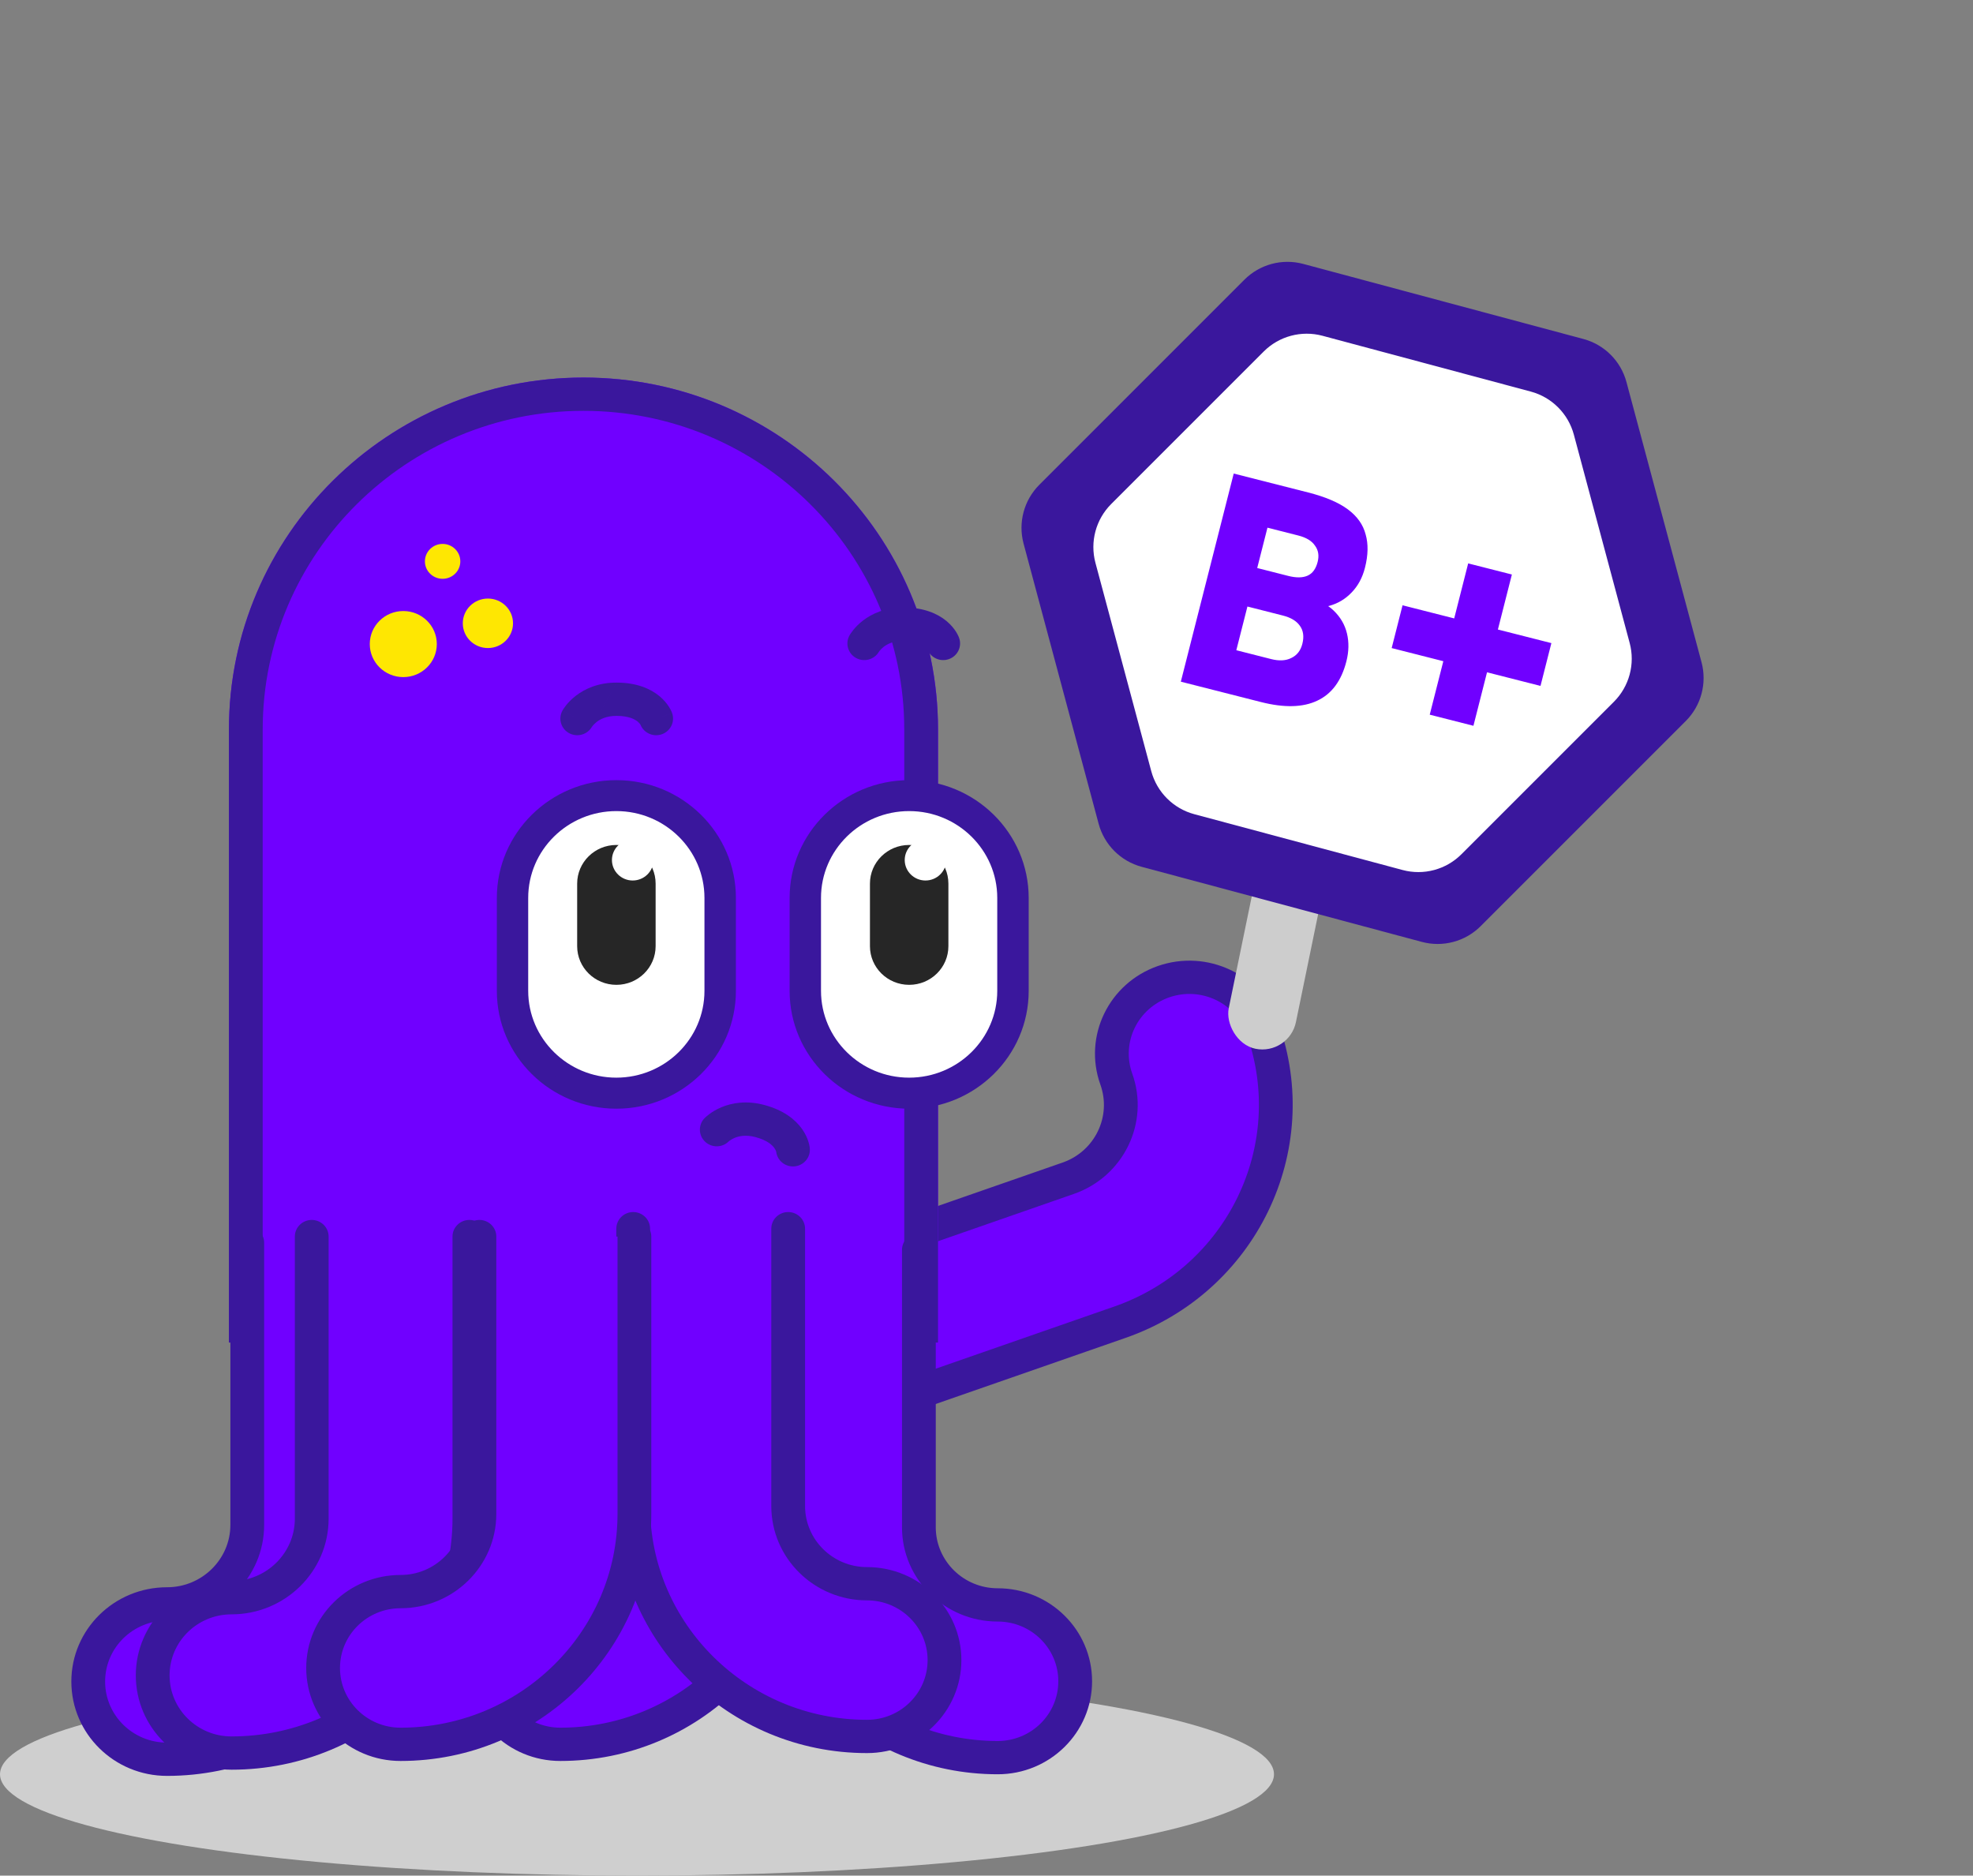 <svg width="162" height="154" viewBox="0 0 162 154" fill="none" xmlns="http://www.w3.org/2000/svg">
<rect x="0" y="0" width="162" height="154" fill="#808080" stroke="none"/>
<ellipse cx="52.302" cy="8.322" rx="52.302" ry="8.322" transform="matrix(-1 0 0 1 104.605 137.354)" fill="#CFCFCF"/>
<path d="M65.207 101.529V124.302C65.207 134.734 56.595 143.22 46.01 143.22C42.495 143.22 39.647 140.413 39.647 136.95C39.647 133.487 42.495 130.68 46.01 130.68C49.579 130.68 52.482 127.82 52.482 124.302V101.529" fill="#7000FF"/>
<path fill-rule="evenodd" clip-rule="evenodd" d="M65.206 100.162C64.44 100.162 63.819 100.774 63.819 101.528V124.301C63.819 133.978 55.828 141.852 46.008 141.852C43.259 141.852 41.032 139.658 41.032 136.949C41.032 134.24 43.259 132.045 46.008 132.045C50.343 132.045 53.867 128.573 53.867 124.301V101.528C53.867 100.774 53.246 100.162 52.481 100.162C51.715 100.162 51.094 100.774 51.094 101.528V124.301C51.094 127.064 48.812 129.313 46.008 129.313C41.728 129.313 38.26 132.731 38.26 136.949C38.26 141.167 41.728 144.585 46.008 144.585C57.36 144.585 66.592 135.487 66.592 124.301V101.528C66.592 100.774 65.971 100.162 65.206 100.162Z" fill="#3A179D"/>
<path d="M70.161 116.147L91.951 108.561C101.932 105.087 107.183 94.258 103.656 84.423C102.486 81.157 98.852 79.446 95.538 80.6C92.224 81.753 90.488 85.334 91.659 88.6C92.847 91.916 91.077 95.567 87.712 96.738L65.922 104.324" fill="#7000FF"/>
<path fill-rule="evenodd" clip-rule="evenodd" d="M64.615 104.78C64.36 104.069 64.738 103.289 65.46 103.037L87.25 95.451C89.894 94.531 91.285 91.661 90.351 89.056C88.926 85.079 91.041 80.718 95.076 79.313C99.112 77.908 103.538 79.992 104.964 83.969C108.745 94.516 103.115 106.124 92.412 109.85L70.623 117.437L69.699 114.86L91.489 107.274C100.748 104.051 105.621 94.003 102.349 84.879C101.434 82.325 98.592 80.986 96 81.889C93.408 82.791 92.05 85.592 92.966 88.146C94.41 92.174 92.261 96.604 88.174 98.027L66.384 105.613C65.662 105.865 64.87 105.492 64.615 104.78Z" fill="#3A179D"/>
<path d="M47.91 31C63.976 31 77.019 43.947 77.019 59.897V110.231H18.797L18.797 59.9C18.797 43.951 31.843 31 47.91 31Z" fill="#7000FF"/>
<path fill-rule="evenodd" clip-rule="evenodd" d="M74.247 59.897C74.247 45.438 62.426 33.732 47.91 33.732C33.393 33.732 21.569 45.441 21.569 59.9V107.499H74.247V59.897ZM77.019 59.897C77.019 43.947 63.976 31 47.91 31C31.843 31 18.797 43.951 18.797 59.9V110.231H77.019V59.897Z" fill="#3A179D"/>
<path d="M74.65 89.207C70.258 89.207 66.682 85.686 66.682 81.358V73.726C66.682 69.398 70.254 65.874 74.65 65.874C79.046 65.874 82.615 69.394 82.615 73.726V81.358C82.615 85.686 79.043 89.207 74.65 89.207Z" fill="white"/>
<path fill-rule="evenodd" clip-rule="evenodd" d="M74.651 91.029C69.239 91.029 64.835 86.695 64.835 81.359V73.727C64.835 68.394 69.234 64.054 74.651 64.054C80.069 64.054 84.464 68.391 84.464 73.727V81.359C84.464 86.693 80.064 91.029 74.651 91.029ZM66.683 81.359C66.683 85.688 70.259 89.208 74.651 89.208C79.043 89.208 82.616 85.688 82.616 81.359V73.727C82.616 69.395 79.047 65.875 74.651 65.875C70.255 65.875 66.683 69.399 66.683 73.727V81.359Z" fill="#3A179D"/>
<path d="M74.651 66.595C78.64 66.595 81.883 69.794 81.883 73.722V81.354C81.883 85.286 78.637 88.481 74.647 88.481C70.657 88.481 67.411 85.282 67.411 81.354V73.722C67.411 69.791 70.657 66.595 74.647 66.595M74.647 65.152C69.845 65.152 65.947 68.99 65.947 73.722V81.354C65.947 86.09 69.841 89.924 74.647 89.924C79.449 89.924 83.344 86.086 83.344 81.354V73.722C83.344 68.986 79.449 65.152 74.647 65.152Z" fill="#3A179D"/>
<path d="M77.871 72.55C77.871 70.797 76.429 69.376 74.65 69.376C72.872 69.376 71.43 70.797 71.43 72.55V77.686C71.43 79.439 72.872 80.86 74.65 80.86C76.429 80.86 77.871 79.439 77.871 77.686V72.55Z" fill="#262626"/>
<path d="M77.696 70.613C77.696 69.686 76.931 68.933 75.99 68.933C75.05 68.933 74.285 69.686 74.285 70.613C74.285 71.54 75.05 72.294 75.99 72.294C76.931 72.294 77.696 71.54 77.696 70.613Z" fill="white"/>
<path d="M50.61 89.207C46.218 89.207 42.642 85.686 42.642 81.358V73.726C42.642 69.398 46.214 65.874 50.61 65.874C55.006 65.874 58.574 69.394 58.574 73.726V81.358C58.574 85.686 55.002 89.207 50.61 89.207Z" fill="white"/>
<path fill-rule="evenodd" clip-rule="evenodd" d="M50.611 91.029C45.2 91.029 40.795 86.695 40.795 81.359V73.727C40.795 68.394 45.194 64.054 50.611 64.054C56.029 64.054 60.424 68.391 60.424 73.727V81.359C60.424 86.693 56.025 91.029 50.611 91.029ZM42.643 81.359C42.643 85.688 46.219 89.208 50.611 89.208C55.004 89.208 58.576 85.688 58.576 81.359V73.727C58.576 69.395 55.007 65.875 50.611 65.875C46.216 65.875 42.643 69.399 42.643 73.727V81.359Z" fill="#3A179D"/>
<path d="M50.61 66.595C54.599 66.595 57.842 69.794 57.842 73.722V81.354C57.842 85.286 54.596 88.481 50.606 88.481C46.616 88.481 43.37 85.282 43.37 81.354V73.722C43.37 69.791 46.616 66.595 50.606 66.595M50.606 65.152C45.804 65.152 41.906 68.99 41.906 73.722V81.354C41.906 86.09 45.8 89.924 50.606 89.924C55.408 89.924 59.303 86.086 59.303 81.354V73.722C59.303 68.986 55.408 65.152 50.606 65.152Z" fill="#3A179D"/>
<path d="M53.832 72.55C53.832 70.797 52.39 69.376 50.611 69.376C48.832 69.376 47.39 70.797 47.39 72.55V77.686C47.39 79.439 48.832 80.86 50.611 80.86C52.39 80.86 53.832 79.439 53.832 77.686V72.55Z" fill="#262626"/>
<path d="M53.656 70.613C53.656 69.686 52.891 68.933 51.95 68.933C51.01 68.933 50.245 69.686 50.245 70.613C50.245 71.54 51.01 72.294 51.95 72.294C52.891 72.294 53.656 71.54 53.656 70.613Z" fill="white"/>
<path d="M33.114 55.594C34.634 55.594 35.866 54.379 35.866 52.881C35.866 51.383 34.634 50.169 33.114 50.169C31.593 50.169 30.361 51.383 30.361 52.881C30.361 54.379 31.593 55.594 33.114 55.594Z" fill="#FEE702"/>
<path d="M40.062 53.208C41.2 53.208 42.123 52.298 42.123 51.176C42.123 50.054 41.2 49.145 40.062 49.145C38.923 49.145 38 50.054 38 51.176C38 52.298 38.923 53.208 40.062 53.208Z" fill="#FEE702"/>
<path d="M36.343 47.523C37.145 47.523 37.796 46.882 37.796 46.091C37.796 45.3 37.145 44.658 36.343 44.658C35.54 44.658 34.889 45.3 34.889 46.091C34.889 46.882 35.54 47.523 36.343 47.523Z" fill="#FEE702"/>
<path fill-rule="evenodd" clip-rule="evenodd" d="M72.168 53.511C71.794 54.154 70.964 54.387 70.3 54.03C69.629 53.668 69.382 52.838 69.749 52.176L70.966 52.831C69.749 52.176 69.75 52.175 69.75 52.174L69.751 52.173L69.752 52.17L69.756 52.164L69.764 52.15C69.77 52.14 69.777 52.128 69.785 52.114C69.801 52.088 69.821 52.055 69.846 52.017C69.896 51.942 69.964 51.846 70.053 51.735C70.229 51.515 70.49 51.235 70.848 50.958C71.58 50.393 72.686 49.871 74.21 49.877M72.168 53.511C72.169 53.51 72.169 53.509 72.17 53.508C72.178 53.496 72.197 53.468 72.229 53.428C72.293 53.349 72.401 53.23 72.558 53.109C72.858 52.877 73.371 52.606 74.199 52.609L74.2 52.609C75.239 52.613 75.727 52.912 75.933 53.084C76.048 53.18 76.112 53.266 76.141 53.312C76.149 53.324 76.154 53.333 76.157 53.339C76.431 54.015 77.201 54.364 77.904 54.12C78.626 53.87 79.006 53.09 78.752 52.378L77.444 52.831C78.752 52.378 78.752 52.377 78.752 52.376L78.751 52.374L78.749 52.37L78.746 52.362L78.739 52.343C78.734 52.33 78.728 52.315 78.721 52.298C78.708 52.265 78.691 52.226 78.669 52.182C78.627 52.093 78.568 51.982 78.488 51.857C78.328 51.606 78.084 51.298 77.723 50.997C76.98 50.378 75.848 49.883 74.211 49.877" fill="#3A179D"/>
<path fill-rule="evenodd" clip-rule="evenodd" d="M48.6 59.679C48.226 60.322 47.396 60.555 46.733 60.198C46.061 59.836 45.814 59.006 46.182 58.344L47.398 58.999C46.182 58.344 46.182 58.343 46.182 58.342L46.183 58.341L46.185 58.338L46.188 58.332L46.196 58.318C46.202 58.307 46.209 58.296 46.217 58.282C46.233 58.256 46.254 58.223 46.279 58.185C46.328 58.11 46.397 58.014 46.485 57.903C46.661 57.683 46.922 57.403 47.28 57.126C48.012 56.561 49.119 56.039 50.642 56.045M48.6 59.679C48.601 59.678 48.602 59.677 48.602 59.676C48.61 59.664 48.63 59.636 48.661 59.596C48.725 59.517 48.833 59.398 48.99 59.277C49.29 59.045 49.803 58.774 50.632 58.777L50.632 58.777C51.671 58.781 52.159 59.08 52.366 59.252C52.481 59.348 52.544 59.434 52.574 59.48C52.581 59.492 52.587 59.501 52.59 59.507C52.864 60.183 53.633 60.532 54.337 60.288C55.059 60.038 55.438 59.258 55.185 58.546L53.877 58.999C55.185 58.546 55.184 58.545 55.184 58.544L55.183 58.542L55.182 58.538L55.179 58.53L55.172 58.511C55.166 58.498 55.161 58.483 55.154 58.466C55.14 58.433 55.123 58.394 55.102 58.35C55.059 58.261 55 58.15 54.92 58.025C54.76 57.774 54.516 57.466 54.156 57.165C53.412 56.546 52.28 56.051 50.643 56.045" fill="#3A179D"/>
<path fill-rule="evenodd" clip-rule="evenodd" d="M59.835 93.715C59.304 94.242 58.442 94.255 57.895 93.74C57.341 93.219 57.321 92.354 57.849 91.809L58.852 92.752C57.849 91.809 57.85 91.808 57.85 91.808L57.851 91.807L57.854 91.804L57.859 91.799L57.87 91.787C57.879 91.779 57.889 91.769 57.9 91.759C57.922 91.737 57.951 91.711 57.985 91.681C58.053 91.621 58.144 91.545 58.258 91.461C58.486 91.293 58.811 91.089 59.23 90.913C60.085 90.554 61.292 90.332 62.762 90.726M59.835 93.715C59.836 93.715 59.837 93.714 59.838 93.713C59.849 93.703 59.875 93.681 59.915 93.651C59.998 93.591 60.133 93.504 60.317 93.426C60.668 93.279 61.234 93.148 62.034 93.362L62.034 93.362C63.037 93.631 63.429 94.044 63.584 94.263C63.67 94.385 63.709 94.485 63.725 94.537C63.729 94.55 63.732 94.56 63.734 94.567C63.821 95.29 64.472 95.823 65.216 95.767C65.979 95.709 66.551 95.053 66.492 94.3L65.11 94.404C66.492 94.3 66.492 94.299 66.492 94.299L66.492 94.296L66.492 94.292L66.491 94.283L66.489 94.263C66.487 94.249 66.486 94.233 66.483 94.216C66.479 94.18 66.473 94.138 66.464 94.09C66.446 93.993 66.418 93.871 66.374 93.73C66.285 93.447 66.13 93.086 65.861 92.704C65.305 91.916 64.342 91.15 62.762 90.726" fill="#3A179D"/>
<path d="M62.723 102.622V125.395C62.723 135.826 71.334 144.312 81.92 144.312C85.434 144.312 88.282 141.506 88.282 138.043C88.282 134.579 85.434 131.773 81.92 131.773C78.35 131.773 75.447 128.913 75.447 125.395V102.622" fill="#7000FF"/>
<path fill-rule="evenodd" clip-rule="evenodd" d="M62.723 101.255C63.489 101.255 64.109 101.866 64.109 102.621V125.394C64.109 135.071 72.1 142.945 81.92 142.945C84.669 142.945 86.896 140.75 86.896 138.042C86.896 135.333 84.669 133.138 81.92 133.138C77.585 133.138 74.061 129.666 74.061 125.394V102.621C74.061 101.866 74.682 101.255 75.448 101.255C76.213 101.255 76.834 101.866 76.834 102.621V125.394C76.834 128.157 79.116 130.406 81.92 130.406C86.2 130.406 89.669 133.824 89.669 138.042C89.669 142.259 86.2 145.677 81.92 145.677C70.569 145.677 61.337 136.58 61.337 125.394V102.621C61.337 101.866 61.957 101.255 62.723 101.255Z" fill="#3A179D"/>
<path d="M51.991 100.882L51.991 123.655C51.991 134.086 60.603 142.572 71.188 142.572C74.703 142.572 77.551 139.766 77.551 136.303C77.551 132.839 74.703 130.033 71.188 130.033C67.619 130.033 64.716 127.172 64.716 123.655V100.882" fill="#7000FF"/>
<path fill-rule="evenodd" clip-rule="evenodd" d="M51.991 99.516C52.756 99.516 53.377 100.127 53.377 100.882L53.377 123.655C53.377 133.332 61.368 141.206 71.188 141.206C73.937 141.206 76.164 139.011 76.164 136.302C76.164 133.594 73.937 131.399 71.188 131.399C66.853 131.399 63.329 127.927 63.329 123.655L63.329 100.882C63.329 100.127 63.95 99.516 64.716 99.516C65.481 99.516 66.102 100.127 66.102 100.882V123.655C66.102 126.418 68.384 128.667 71.188 128.667C75.468 128.667 78.937 132.085 78.937 136.302C78.937 140.52 75.468 143.938 71.188 143.938C59.837 143.938 50.605 134.84 50.605 123.655L50.605 100.882C50.605 100.127 51.225 99.516 51.991 99.516Z" fill="#3A179D"/>
<path d="M33.248 102.034V125.199C33.248 135.809 24.488 144.442 13.718 144.442C10.142 144.442 7.245 141.588 7.245 138.064C7.245 134.54 10.142 131.686 13.718 131.686C17.349 131.686 20.303 128.774 20.303 125.199V102.034" fill="#7000FF"/>
<path fill-rule="evenodd" clip-rule="evenodd" d="M20.302 100.67C21.068 100.67 21.689 101.281 21.689 102.036V125.201C21.689 129.531 18.113 133.054 13.717 133.054C10.906 133.054 8.631 135.296 8.631 138.066C8.631 140.835 10.906 143.078 13.717 143.078C23.721 143.078 31.861 135.056 31.861 125.201V102.036H34.634V125.201C34.634 136.566 25.252 145.81 13.717 145.81C9.375 145.81 5.858 142.344 5.858 138.066C5.858 133.787 9.375 130.322 13.717 130.322C16.583 130.322 18.916 128.021 18.916 125.201V102.036C18.916 101.281 19.537 100.67 20.302 100.67Z" fill="#3A179D"/>
<path d="M38.542 101.529V124.695C38.542 135.304 29.781 143.937 19.011 143.937C15.435 143.937 12.539 141.083 12.539 137.559C12.539 134.035 15.435 131.181 19.011 131.181C22.642 131.181 25.597 128.269 25.597 124.695V101.529" fill="#7000FF"/>
<path fill-rule="evenodd" clip-rule="evenodd" d="M25.596 100.162C26.361 100.162 26.982 100.774 26.982 101.528V124.693C26.982 129.023 23.406 132.546 19.01 132.546C16.2 132.546 13.924 134.789 13.924 137.558C13.924 140.327 16.2 142.57 19.01 142.57C29.015 142.57 37.154 134.549 37.154 124.693V101.528C37.154 100.774 37.775 100.162 38.541 100.162C39.306 100.162 39.927 100.774 39.927 101.528V124.693C39.927 136.058 30.546 145.302 19.01 145.302C14.668 145.302 11.151 141.836 11.151 137.558C11.151 133.28 14.668 129.814 19.01 129.814C21.876 129.814 24.209 127.513 24.209 124.693V101.528C24.209 100.774 24.83 100.162 25.596 100.162Z" fill="#3A179D"/>
<path d="M52.091 101.529V124.302C52.091 134.734 43.48 143.22 32.894 143.22C29.38 143.22 26.532 140.413 26.532 136.95C26.532 133.487 29.38 130.68 32.894 130.68C36.464 130.68 39.367 127.82 39.367 124.302V101.529" fill="#7000FF"/>
<path fill-rule="evenodd" clip-rule="evenodd" d="M52.09 100.162C51.324 100.162 50.703 100.774 50.703 101.528V124.301C50.703 133.978 42.712 141.852 32.892 141.852C30.143 141.852 27.916 139.658 27.916 136.949C27.916 134.24 30.143 132.045 32.892 132.045C37.227 132.045 40.751 128.573 40.751 124.301V101.528C40.751 100.774 40.13 100.162 39.365 100.162C38.599 100.162 37.978 100.774 37.978 101.528V124.301C37.978 127.064 35.696 129.313 32.892 129.313C28.612 129.313 25.144 132.731 25.144 136.949C25.144 141.167 28.612 144.585 32.892 144.585C44.244 144.585 53.476 135.487 53.476 124.301V101.528C53.476 100.774 52.855 100.162 52.09 100.162Z" fill="#3A179D"/>
<rect x="103.955" y="67.885" width="5.633" height="18.025" rx="2.816" transform="rotate(11.625 103.955 67.885)" fill="#CDCDCD"/>
<path d="M139.71 54.372C140.172 56.097 139.679 57.938 138.416 59.201L121.576 76.041C120.313 77.304 118.472 77.797 116.746 77.335L93.743 71.171C92.018 70.709 90.67 69.361 90.207 67.636L84.044 44.633C83.582 42.907 84.075 41.066 85.338 39.803L102.177 22.963C103.441 21.7 105.282 21.207 107.007 21.669L130.01 27.833C131.736 28.295 133.084 29.643 133.546 31.369L139.71 54.372Z" fill="#3A179D"/>
<path d="M133.809 52.789C134.272 54.515 133.778 56.356 132.515 57.619L119.995 70.139C118.732 71.402 116.891 71.895 115.166 71.433L98.063 66.85C96.338 66.388 94.99 65.04 94.528 63.315L89.945 46.212C89.483 44.487 89.976 42.646 91.239 41.383L103.759 28.863C105.022 27.6 106.863 27.107 108.589 27.569L125.691 32.151C127.417 32.614 128.764 33.962 129.227 35.687L133.809 52.789Z" fill="white"/>
<path d="M96.956 55.969L101.299 38.881L107.421 40.437C108.826 40.794 109.911 41.257 110.675 41.825C111.439 42.393 111.924 43.078 112.13 43.878C112.357 44.666 112.339 45.578 112.075 46.615C111.867 47.435 111.498 48.116 110.968 48.658C110.46 49.188 109.851 49.55 109.143 49.744C108.435 49.938 107.688 49.935 106.901 49.735L107.181 48.951C108.168 49.202 108.941 49.594 109.5 50.128C110.058 50.662 110.424 51.289 110.597 52.01C110.77 52.731 110.755 53.492 110.551 54.295C110.143 55.901 109.343 56.98 108.152 57.532C106.978 58.089 105.437 58.125 103.53 57.64L96.956 55.969ZM104.484 41.694L101.142 54.843L100.207 53.056L104.373 54.114C105.025 54.28 105.576 54.251 106.024 54.026C106.49 53.806 106.793 53.42 106.933 52.868C107.086 52.266 107.017 51.768 106.725 51.373C106.451 50.983 105.987 50.705 105.335 50.539L101.119 49.467L101.923 46.306L105.762 47.282C106.431 47.452 106.967 47.445 107.369 47.263C107.772 47.08 108.046 46.704 108.19 46.136C108.322 45.617 108.248 45.171 107.969 44.797C107.711 44.411 107.256 44.135 106.604 43.969L102.865 43.019L104.484 41.694ZM117.393 58.679L120.55 46.258L124.138 47.17L120.981 59.591L117.393 58.679ZM114.268 53.21L115.161 49.697L127.381 52.803L126.488 56.316L114.268 53.21Z" fill="#7000FF"/>
</svg>
